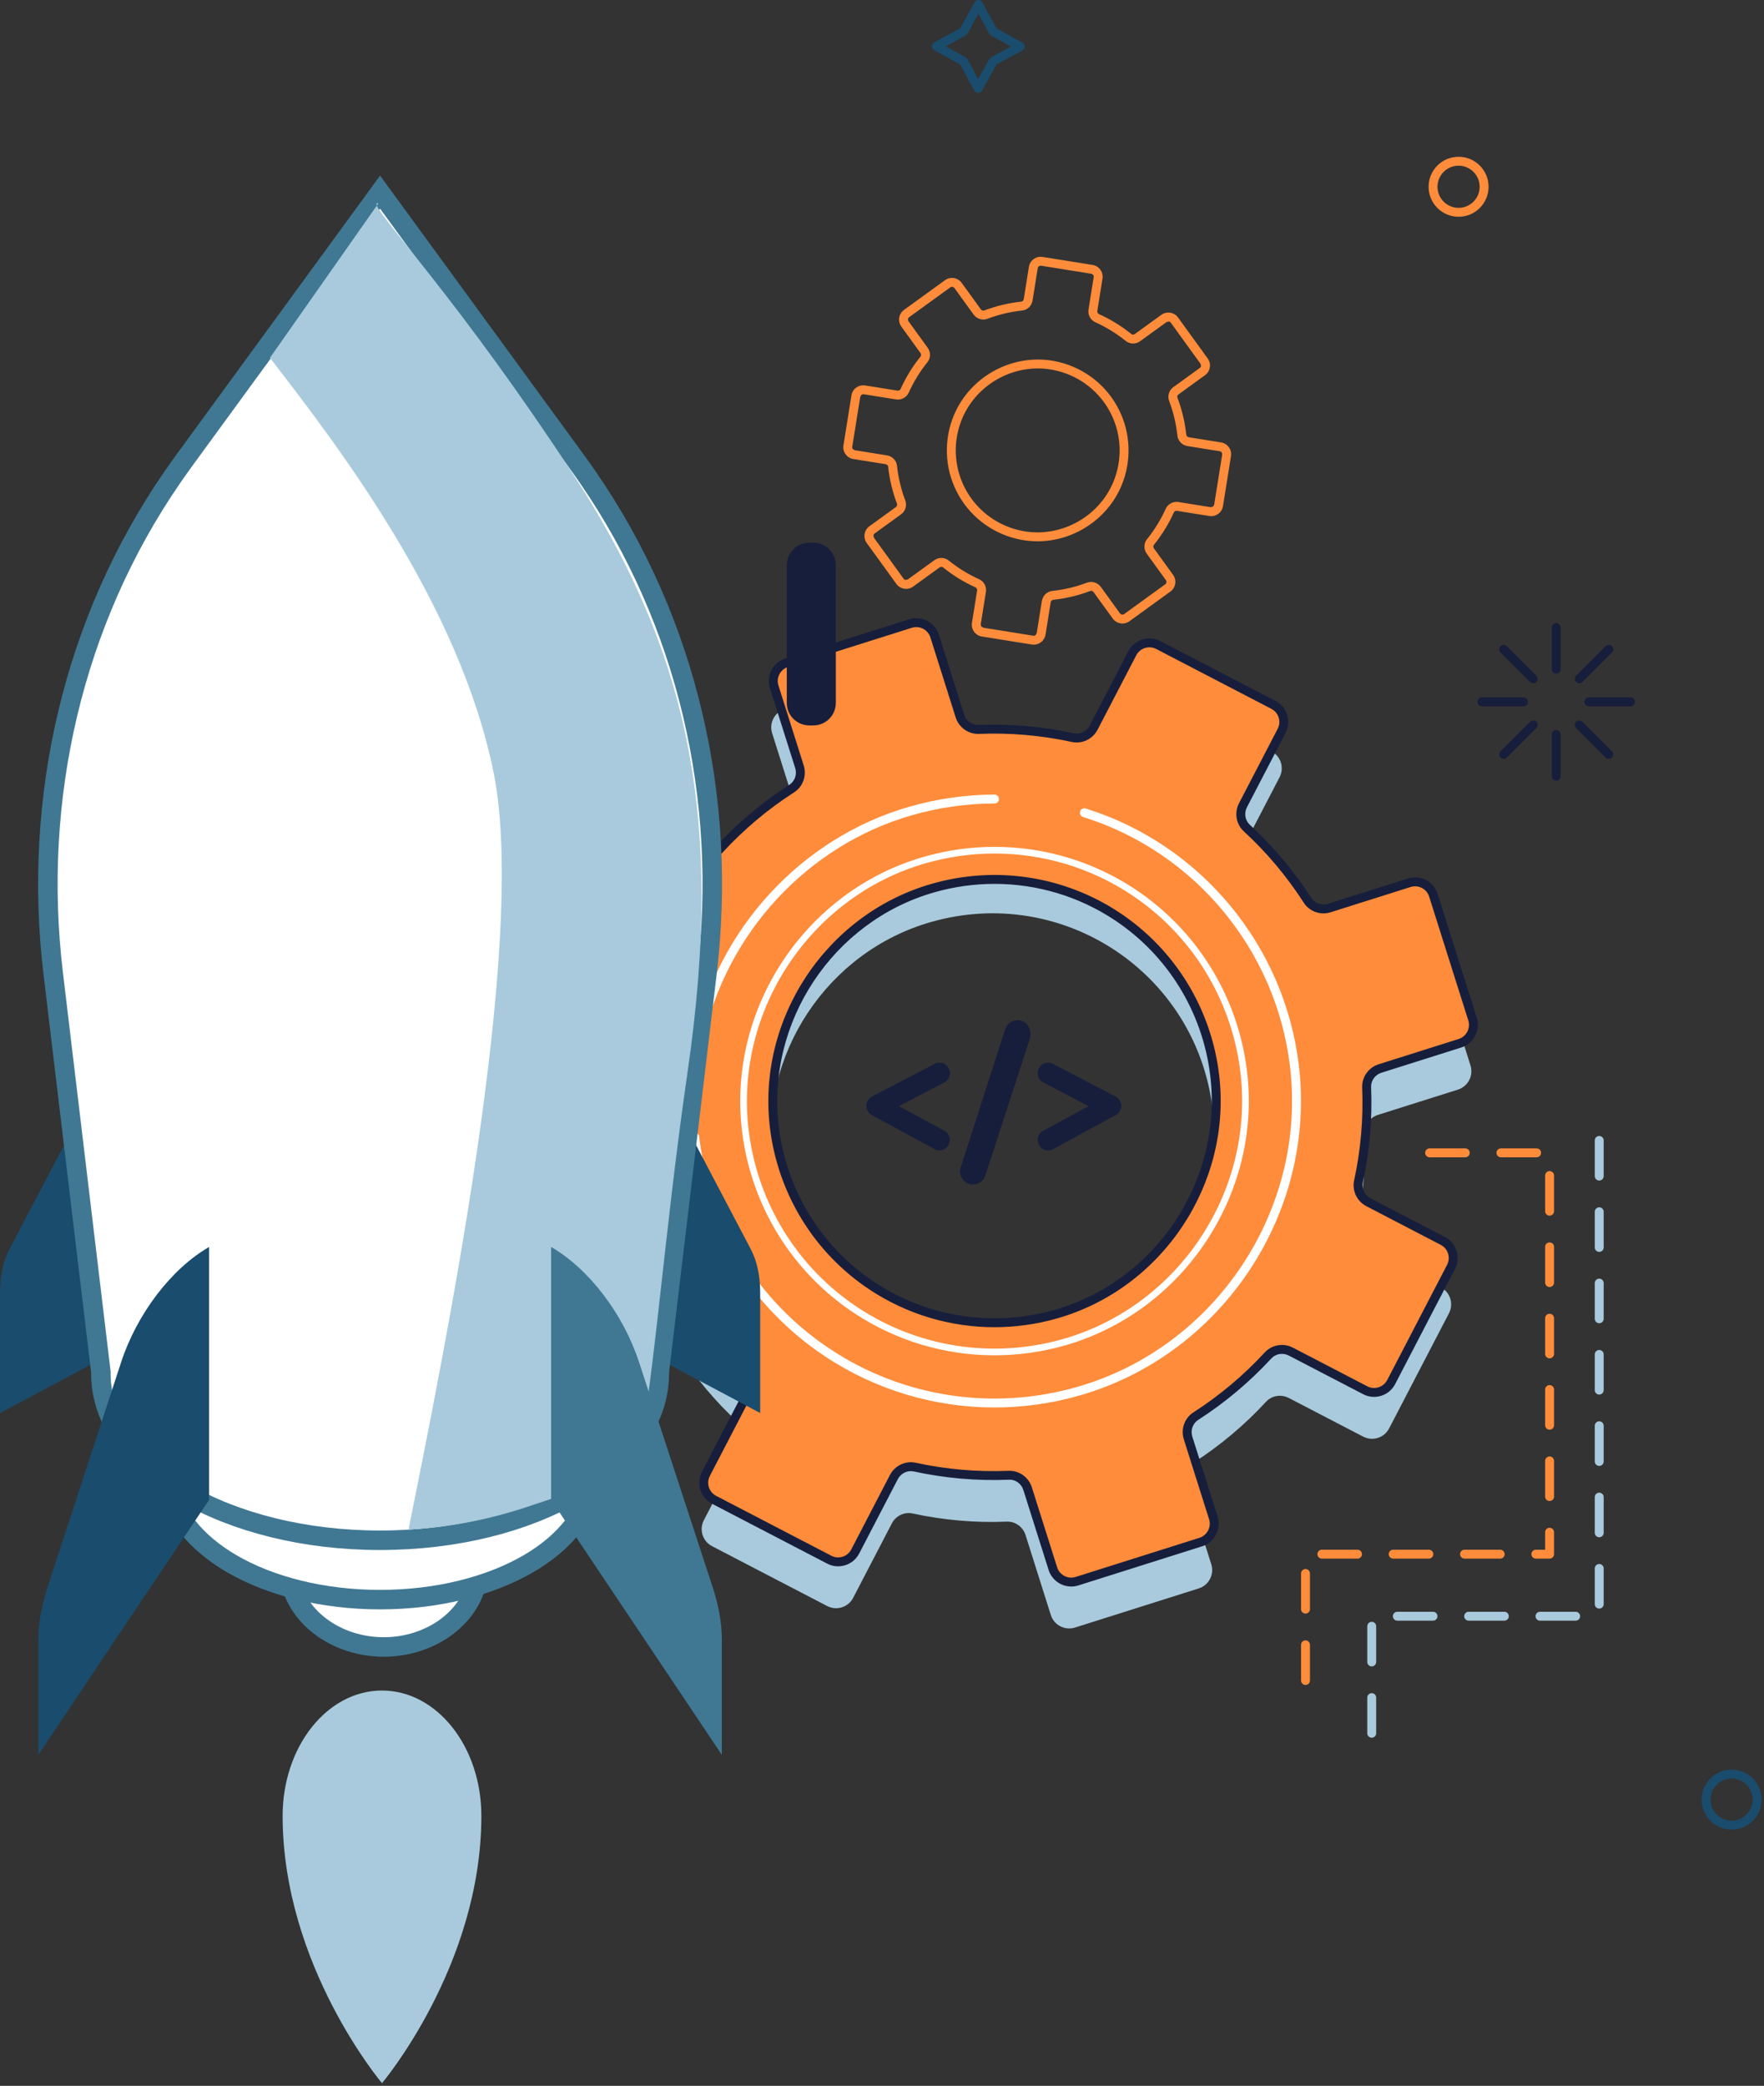 <svg width="181" height="214" viewBox="0 0 181 214" fill="none" xmlns="http://www.w3.org/2000/svg">
<rect x="0" y="0" width="181" height="214" fill="#333333" stroke="none"/>
<path d="M150.349 118.734H146.69C146.436 118.734 146.232 118.53 146.232 118.276C146.232 118.024 146.436 117.819 146.69 117.819H150.349C150.602 117.819 150.807 118.024 150.807 118.276C150.807 118.53 150.602 118.734 150.349 118.734ZM157.668 118.734H154.009C153.755 118.734 153.551 118.53 153.551 118.276C153.551 118.024 153.755 117.819 154.009 117.819H157.668C157.921 117.819 158.126 118.024 158.126 118.276C158.126 118.53 157.921 118.734 157.668 118.734ZM159 124.722C158.746 124.722 158.542 124.518 158.542 124.264V120.605C158.542 120.352 158.746 120.147 159 120.147C159.252 120.147 159.457 120.352 159.457 120.605V124.264C159.457 124.518 159.252 124.722 159 124.722ZM159 132.041C158.746 132.041 158.542 131.837 158.542 131.583V127.924C158.542 127.671 158.746 127.466 159 127.466C159.252 127.466 159.457 127.671 159.457 127.924V131.583C159.457 131.837 159.252 132.041 159 132.041ZM159 139.36C158.746 139.36 158.542 139.156 158.542 138.902V135.243C158.542 134.99 158.746 134.785 159 134.785C159.252 134.785 159.457 134.99 159.457 135.243V138.902C159.457 139.156 159.252 139.36 159 139.36ZM159 146.679C158.746 146.679 158.542 146.475 158.542 146.221V142.562C158.542 142.309 158.746 142.104 159 142.104C159.252 142.104 159.457 142.309 159.457 142.562V146.221C159.457 146.475 159.252 146.679 159 146.679ZM159 153.998C158.746 153.998 158.542 153.794 158.542 153.54V149.881C158.542 149.628 158.746 149.423 159 149.423C159.252 149.423 159.457 149.628 159.457 149.881V153.54C159.457 153.794 159.252 153.998 159 153.998ZM139.292 159.908H135.632C135.379 159.908 135.175 159.703 135.175 159.451C135.175 159.197 135.379 158.993 135.632 158.993H139.292C139.545 158.993 139.749 159.197 139.749 159.451C139.749 159.703 139.545 159.908 139.292 159.908ZM146.611 159.908H142.952C142.698 159.908 142.494 159.703 142.494 159.451C142.494 159.197 142.698 158.993 142.952 158.993H146.611C146.864 158.993 147.069 159.197 147.069 159.451C147.069 159.703 146.864 159.908 146.611 159.908ZM153.93 159.908H150.271C150.017 159.908 149.813 159.703 149.813 159.451C149.813 159.197 150.017 158.993 150.271 158.993H153.93C154.183 158.993 154.388 159.197 154.388 159.451C154.388 159.703 154.183 159.908 153.93 159.908ZM159 159.908H157.59C157.336 159.908 157.132 159.703 157.132 159.451C157.132 159.197 157.336 158.993 157.59 158.993H158.542V157.2C158.542 156.947 158.746 156.743 159 156.743C159.252 156.743 159.457 156.947 159.457 157.2V159.451C159.457 159.703 159.252 159.908 159 159.908ZM133.955 165.549C133.702 165.549 133.498 165.345 133.498 165.092V161.432C133.498 161.18 133.702 160.975 133.955 160.975C134.208 160.975 134.413 161.18 134.413 161.432V165.092C134.413 165.345 134.208 165.549 133.955 165.549ZM133.955 172.868C133.702 172.868 133.498 172.664 133.498 172.411V168.751C133.498 168.499 133.702 168.294 133.955 168.294C134.208 168.294 134.413 168.499 134.413 168.751V172.411C134.413 172.664 134.208 172.868 133.955 172.868Z" id="secondaryColor" fill="#FE8C3A"/>
<path d="M140.748 178.284C140.495 178.284 140.291 178.08 140.291 177.827V174.167C140.291 173.915 140.495 173.71 140.748 173.71C141.001 173.71 141.206 173.915 141.206 174.167V177.827C141.206 178.08 141.001 178.284 140.748 178.284ZM140.748 170.965C140.495 170.965 140.291 170.761 140.291 170.508V166.848C140.291 166.596 140.495 166.391 140.748 166.391C141.001 166.391 141.206 166.596 141.206 166.848V170.508C141.206 170.761 141.001 170.965 140.748 170.965ZM161.675 166.274H158.016C157.763 166.274 157.559 166.07 157.559 165.817C157.559 165.565 157.763 165.36 158.016 165.36H161.675C161.928 165.36 162.133 165.565 162.133 165.817C162.133 166.07 161.928 166.274 161.675 166.274ZM154.356 166.274H150.697C150.443 166.274 150.239 166.07 150.239 165.817C150.239 165.565 150.443 165.36 150.697 165.36H154.356C154.609 165.36 154.814 165.565 154.814 165.817C154.814 166.07 154.609 166.274 154.356 166.274ZM147.037 166.274H143.378C143.124 166.274 142.92 166.07 142.92 165.817C142.92 165.565 143.124 165.36 143.378 165.36H147.037C147.29 165.36 147.495 165.565 147.495 165.817C147.495 166.07 147.29 166.274 147.037 166.274ZM164.094 165.035C163.841 165.035 163.636 164.83 163.636 164.577V160.917C163.636 160.664 163.841 160.459 164.094 160.459C164.347 160.459 164.551 160.664 164.551 160.917V164.577C164.551 164.83 164.347 165.035 164.094 165.035ZM164.094 157.715C163.841 157.715 163.636 157.511 163.636 157.257V153.598C163.636 153.345 163.841 153.14 164.094 153.14C164.347 153.14 164.551 153.345 164.551 153.598V157.257C164.551 157.511 164.347 157.715 164.094 157.715ZM164.094 150.396C163.841 150.396 163.636 150.192 163.636 149.938V146.279C163.636 146.026 163.841 145.821 164.094 145.821C164.347 145.821 164.551 146.026 164.551 146.279V149.938C164.551 150.192 164.347 150.396 164.094 150.396ZM164.094 143.077C163.841 143.077 163.636 142.873 163.636 142.619V138.96C163.636 138.707 163.841 138.502 164.094 138.502C164.347 138.502 164.551 138.707 164.551 138.96V142.619C164.551 142.873 164.347 143.077 164.094 143.077ZM164.094 135.758C163.841 135.758 163.636 135.554 163.636 135.3V131.641C163.636 131.388 163.841 131.183 164.094 131.183C164.347 131.183 164.551 131.388 164.551 131.641V135.3C164.551 135.554 164.347 135.758 164.094 135.758ZM164.094 128.439C163.841 128.439 163.636 128.235 163.636 127.981V124.322C163.636 124.069 163.841 123.864 164.094 123.864C164.347 123.864 164.551 124.069 164.551 124.322V127.981C164.551 128.235 164.347 128.439 164.094 128.439ZM164.094 121.119C163.841 121.119 163.636 120.915 163.636 120.662V117.002C163.636 116.75 163.841 116.545 164.094 116.545C164.347 116.545 164.551 116.75 164.551 117.002V120.662C164.551 120.915 164.347 121.119 164.094 121.119Z" fill="#A8CADC"/>
<path d="M97.032 4.753L99.078 5.879L99.259 6.061L100.374 8.113L101.499 6.067L101.682 5.885L103.734 4.771L101.688 3.645L101.507 3.463L100.391 1.411L99.267 3.456L99.084 3.638L97.032 4.753ZM100.371 9.524H100.37C100.202 9.524 100.049 9.432 99.969 9.285L98.519 6.616L95.858 5.152C95.712 5.071 95.62 4.917 95.621 4.749C95.622 4.582 95.713 4.428 95.861 4.348L98.529 2.898L99.993 0.237C100.074 0.091 100.228 -2.77754e-05 100.394 -2.77754e-05H100.395C100.562 0.001 100.716 0.092 100.797 0.239L102.247 2.908L104.908 4.373C105.054 4.454 105.146 4.608 105.145 4.775C105.144 4.942 105.053 5.096 104.905 5.176L102.237 6.626L100.772 9.287C100.691 9.433 100.538 9.524 100.371 9.524Z" fill="#1A4C6D"/>
<path d="M159.68 69.115C159.428 69.115 159.223 68.91 159.223 68.657V64.382C159.223 64.13 159.428 63.925 159.68 63.925C159.933 63.925 160.138 64.13 160.138 64.382V68.657C160.138 68.91 159.933 69.115 159.68 69.115Z" fill="#171E3C"/>
<path d="M159.68 80.094C159.428 80.094 159.223 79.889 159.223 79.636V75.361C159.223 75.107 159.428 74.903 159.68 74.903C159.933 74.903 160.138 75.107 160.138 75.361V79.636C160.138 79.889 159.933 80.094 159.68 80.094Z" fill="#171E3C"/>
<path d="M167.307 72.466H163.032C162.779 72.466 162.574 72.262 162.574 72.009C162.574 71.756 162.779 71.551 163.032 71.551H167.307C167.559 71.551 167.764 71.756 167.764 72.009C167.764 72.262 167.559 72.466 167.307 72.466Z" fill="#171E3C"/>
<path d="M156.328 72.466H152.053C151.801 72.466 151.596 72.262 151.596 72.009C151.596 71.756 151.801 71.551 152.053 71.551H156.328C156.581 71.551 156.786 71.756 156.786 72.009C156.786 72.262 156.581 72.466 156.328 72.466Z" fill="#171E3C"/>
<path d="M154.287 77.402L157.31 74.379Z" fill="white"/>
<path d="M154.287 77.859C154.171 77.859 154.054 77.814 153.964 77.725C153.785 77.546 153.785 77.257 153.964 77.078L156.988 74.055C157.166 73.877 157.455 73.877 157.634 74.055C157.813 74.234 157.813 74.523 157.634 74.703L154.611 77.725C154.521 77.814 154.404 77.859 154.287 77.859Z" fill="#171E3C"/>
<path d="M162.051 69.639L165.074 66.616Z" fill="white"/>
<path d="M162.051 70.097C161.934 70.097 161.817 70.052 161.728 69.962C161.549 69.784 161.549 69.495 161.728 69.315L164.751 66.293C164.93 66.114 165.22 66.114 165.398 66.293C165.576 66.471 165.576 66.761 165.398 66.939L162.374 69.962C162.286 70.052 162.169 70.097 162.051 70.097Z" fill="#171E3C"/>
<path d="M154.287 66.616L157.31 69.639Z" fill="white"/>
<path d="M157.311 70.097C157.193 70.097 157.076 70.052 156.988 69.962L153.964 66.939C153.785 66.761 153.785 66.471 153.964 66.293C154.142 66.114 154.432 66.114 154.611 66.293L157.634 69.315C157.813 69.495 157.813 69.784 157.634 69.962C157.545 70.052 157.428 70.097 157.311 70.097Z" fill="#171E3C"/>
<path d="M162.051 74.379L165.074 77.402Z" fill="white"/>
<path d="M165.074 77.859C164.958 77.859 164.841 77.814 164.751 77.725L161.728 74.703C161.549 74.523 161.549 74.234 161.728 74.055C161.907 73.877 162.196 73.877 162.374 74.055L165.398 77.078C165.576 77.257 165.576 77.546 165.398 77.725C165.308 77.814 165.191 77.859 165.074 77.859Z" fill="#171E3C"/>
<path d="M149.662 22.24C147.964 22.24 146.584 20.859 146.584 19.162C146.584 17.465 147.964 16.084 149.662 16.084C151.359 16.084 152.739 17.465 152.739 19.162C152.739 20.859 151.359 22.24 149.662 22.24ZM149.662 16.999C148.469 16.999 147.498 17.969 147.498 19.162C147.498 20.355 148.469 21.325 149.662 21.325C150.854 21.325 151.824 20.355 151.824 19.162C151.824 17.969 150.854 16.999 149.662 16.999Z" id="secondaryColor" fill="#FE8C3A"/>
<path d="M177.677 187.71C175.979 187.71 174.6 186.33 174.6 184.633C174.6 182.935 175.979 181.554 177.677 181.554C179.374 181.554 180.755 182.935 180.755 184.633C180.755 186.33 179.374 187.71 177.677 187.71ZM177.677 182.469C176.484 182.469 175.514 183.44 175.514 184.633C175.514 185.825 176.484 186.795 177.677 186.795C178.87 186.795 179.84 185.825 179.84 184.633C179.84 183.44 178.87 182.469 177.677 182.469Z" fill="#1A4C6D"/>
<path d="M108.152 138.303C94.636 142.174 80.951 133.106 79.247 119.151C77.906 108.173 84.884 97.643 95.516 94.598C109.03 90.728 122.715 99.795 124.42 113.75C125.761 124.728 118.784 135.258 108.152 138.303ZM150.883 109.31L146.869 96.612C146.54 95.572 145.43 94.996 144.39 95.324L136.19 97.916C135.352 98.181 134.428 97.869 133.953 97.129C132.18 94.37 130.08 91.884 127.72 89.712C127.074 89.116 126.923 88.152 127.328 87.371L131.294 79.739C131.797 78.771 131.42 77.579 130.452 77.076L118.636 70.935C117.668 70.432 116.475 70.809 115.971 71.777L112.005 79.409C111.6 80.189 110.726 80.62 109.866 80.433C106.731 79.751 103.49 79.46 100.212 79.596C99.334 79.631 98.548 79.055 98.283 78.218L95.691 70.018C95.363 68.978 94.253 68.4 93.213 68.73L80.515 72.742C79.475 73.072 78.898 74.181 79.227 75.222L81.819 83.421C82.083 84.259 81.77 85.183 81.031 85.659C78.272 87.432 75.787 89.531 73.614 91.891C73.018 92.538 72.053 92.689 71.273 92.283L63.642 88.317C62.674 87.814 61.481 88.191 60.979 89.159L54.837 100.976C54.335 101.944 54.712 103.137 55.68 103.64L63.312 107.606C64.091 108.011 64.522 108.886 64.335 109.745C63.653 112.88 63.363 116.121 63.497 119.4C63.534 120.277 62.958 121.063 62.12 121.328L53.919 123.92C52.879 124.248 52.303 125.358 52.631 126.398L56.645 139.096C56.973 140.136 58.083 140.714 59.123 140.384L67.323 137.793C68.16 137.528 69.085 137.841 69.56 138.58C71.333 141.339 73.434 143.824 75.793 145.997C76.44 146.594 76.59 147.558 76.185 148.338L72.219 155.969C71.717 156.937 72.094 158.13 73.062 158.632L84.878 164.774C85.846 165.276 87.038 164.899 87.541 163.932L91.507 156.3C91.913 155.52 92.788 155.089 93.647 155.276C96.782 155.958 100.023 156.248 103.301 156.114C104.179 156.077 104.965 156.654 105.23 157.492L107.822 165.692C108.151 166.732 109.261 167.308 110.301 166.98L122.999 162.966C124.039 162.638 124.615 161.528 124.287 160.488L121.695 152.289C121.43 151.451 121.743 150.526 122.482 150.051C125.241 148.278 127.727 146.177 129.9 143.819C130.495 143.171 131.46 143.021 132.24 143.426L139.872 147.392C140.84 147.895 142.032 147.518 142.535 146.55L148.676 134.733C149.179 133.765 148.802 132.573 147.834 132.07L140.202 128.104C139.422 127.698 138.991 126.823 139.178 125.964C139.86 122.829 140.151 119.588 140.016 116.31C139.98 115.433 140.556 114.646 141.393 114.381L149.594 111.79C150.635 111.46 151.211 110.35 150.883 109.31Z" fill="#A8CADC"/>
<path d="M108.365 134.819C94.849 138.69 81.163 129.622 79.46 115.667C78.119 104.689 85.097 94.159 95.728 91.114C109.243 87.244 122.928 96.312 124.633 110.266C125.974 121.244 118.997 131.774 108.365 134.819ZM151.095 104.553L147.082 91.855C146.752 90.815 145.643 90.239 144.603 90.567L136.403 93.159C135.565 93.423 134.641 93.111 134.166 92.372C132.392 89.612 130.293 87.127 127.933 84.954C127.286 84.358 127.136 83.394 127.541 82.613L131.507 74.982C132.01 74.014 131.633 72.822 130.665 72.319L118.849 66.178C117.881 65.675 116.688 66.052 116.184 67.02L112.218 74.652C111.813 75.432 110.938 75.862 110.079 75.675C106.944 74.994 103.703 74.703 100.425 74.838C99.547 74.874 98.761 74.298 98.496 73.46L95.904 65.26C95.576 64.219 94.466 63.643 93.426 63.971L80.728 67.985C79.688 68.313 79.111 69.423 79.44 70.463L82.032 78.663C82.296 79.501 81.983 80.425 81.244 80.9C78.485 82.674 76 84.774 73.827 87.133C73.231 87.78 72.266 87.931 71.486 87.525L63.855 83.56C62.887 83.057 61.694 83.434 61.192 84.402L55.05 96.218C54.547 97.186 54.924 98.378 55.893 98.882L63.525 102.848C64.304 103.254 64.735 104.128 64.548 104.987C63.866 108.123 63.576 111.363 63.71 114.641C63.747 115.519 63.17 116.305 62.333 116.57L54.132 119.162C53.092 119.491 52.516 120.601 52.844 121.641L56.858 134.339C57.186 135.379 58.296 135.955 59.336 135.627L67.535 133.035C68.373 132.771 69.298 133.083 69.773 133.823C71.546 136.582 73.647 139.067 76.006 141.24C76.653 141.836 76.803 142.8 76.398 143.581L72.432 151.212C71.929 152.18 72.306 153.372 73.275 153.875L85.091 160.016C86.059 160.519 87.251 160.142 87.754 159.174L91.72 151.542C92.126 150.762 93.001 150.332 93.86 150.518C96.995 151.2 100.236 151.491 103.514 151.356C104.392 151.32 105.178 151.896 105.443 152.733L108.035 160.934C108.364 161.975 109.474 162.551 110.513 162.223L123.212 158.209C124.252 157.881 124.828 156.771 124.5 155.731L121.908 147.53C121.643 146.693 121.955 145.768 122.695 145.294C125.454 143.52 127.94 141.42 130.113 139.06C130.708 138.414 131.672 138.263 132.453 138.669L140.085 142.634C141.053 143.137 142.245 142.76 142.748 141.792L148.889 129.976C149.392 129.008 149.015 127.816 148.047 127.312L140.415 123.346C139.635 122.94 139.204 122.066 139.391 121.207C140.073 118.072 140.364 114.831 140.228 111.553C140.193 110.675 140.769 109.888 141.606 109.624L149.807 107.031C150.847 106.703 151.424 105.593 151.095 104.553Z" id="secondaryColor" fill="#FE8C3A"/>
<path d="M102.048 90.682C99.976 90.682 97.893 90.969 95.852 91.553C85.454 94.532 78.601 104.875 79.912 115.611C80.708 122.13 84.289 127.938 89.735 131.547C95.18 135.154 101.922 136.188 108.237 134.38C118.637 131.401 125.489 121.058 124.177 110.321C123.381 103.804 119.801 97.996 114.355 94.388C110.67 91.945 106.387 90.682 102.048 90.682ZM102.041 136.166C97.524 136.166 93.067 134.852 89.23 132.31C83.56 128.553 79.833 122.507 79.004 115.722C77.639 104.543 84.774 93.775 95.601 90.675C102.171 88.791 109.191 89.868 114.861 93.625C120.53 97.381 124.257 103.427 125.085 110.21C126.452 121.389 119.316 132.158 108.49 135.258C106.367 135.867 104.196 136.166 102.041 136.166ZM103.59 150.897C104.626 150.897 105.558 151.584 105.877 152.596L108.469 160.796C108.722 161.595 109.574 162.039 110.374 161.786L123.072 157.773C123.87 157.52 124.314 156.666 124.062 155.868L121.47 147.669C121.141 146.625 121.541 145.489 122.446 144.908C125.14 143.177 127.605 141.106 129.774 138.75C130.505 137.958 131.691 137.759 132.663 138.263L140.295 142.229C140.653 142.415 141.064 142.452 141.451 142.328C141.838 142.207 142.154 141.941 142.341 141.582L148.482 129.765C148.868 129.022 148.577 128.105 147.835 127.719L140.202 123.752C139.232 123.248 138.714 122.162 138.943 121.109C139.623 117.981 139.902 114.772 139.77 111.571C139.726 110.498 140.424 109.517 141.468 109.188L149.669 106.596C150.465 106.343 150.909 105.489 150.658 104.691L146.644 91.993C146.521 91.606 146.256 91.291 145.897 91.103C145.538 90.916 145.127 90.882 144.739 91.002L136.539 93.594C135.501 93.925 134.362 93.524 133.779 92.619C132.048 89.924 129.976 87.458 127.622 85.29C126.83 84.561 126.629 83.373 127.134 82.403L131.1 74.772C131.486 74.029 131.195 73.111 130.453 72.725L118.637 66.583C117.894 66.198 116.975 66.488 116.588 67.231L112.622 74.862C112.119 75.834 111.028 76.352 109.981 76.123C106.852 75.442 103.644 75.165 100.442 75.295C99.375 75.335 98.388 74.642 98.058 73.598L95.466 65.398C95.214 64.6 94.36 64.157 93.561 64.408L80.865 68.421C80.478 68.544 80.162 68.809 79.975 69.169C79.788 69.528 79.752 69.939 79.874 70.325L82.466 78.525C82.796 79.569 82.394 80.704 81.49 81.285C78.797 83.016 76.331 85.088 74.162 87.444C73.431 88.236 72.242 88.436 71.273 87.931L63.642 83.966C63.284 83.779 62.873 83.744 62.486 83.865C62.099 83.987 61.783 84.252 61.595 84.613L55.455 96.43C55.268 96.789 55.232 97.2 55.355 97.587C55.477 97.973 55.742 98.289 56.102 98.475L63.733 102.441C64.703 102.946 65.222 104.033 64.993 105.084C64.314 108.214 64.034 111.424 64.167 114.623C64.21 115.697 63.512 116.677 62.469 117.006L54.268 119.598C53.47 119.851 53.027 120.705 53.278 121.503L57.292 134.201C57.544 134.999 58.402 135.441 59.197 135.19L67.397 132.6C68.439 132.268 69.575 132.67 70.157 133.575C71.887 136.267 73.958 138.733 76.314 140.903C77.106 141.633 77.307 142.821 76.802 143.791L72.837 151.422C72.65 151.782 72.614 152.194 72.737 152.581C72.859 152.967 73.124 153.282 73.483 153.469L85.3 159.611C85.66 159.798 86.07 159.834 86.457 159.711C86.844 159.589 87.159 159.323 87.347 158.964L91.313 151.331C91.817 150.36 92.909 149.844 93.956 150.071C97.085 150.753 100.295 151.03 103.494 150.899L103.59 150.897ZM109.918 162.771C108.885 162.771 107.924 162.108 107.597 161.073L105.005 152.872C104.8 152.221 104.192 151.773 103.532 151.813C100.255 151.948 96.966 151.663 93.761 150.966C93.113 150.824 92.439 151.148 92.124 151.753L88.158 159.385C87.859 159.962 87.352 160.387 86.734 160.583C86.113 160.779 85.454 160.721 84.878 160.422L73.062 154.281C72.484 153.981 72.059 153.475 71.864 152.855C71.668 152.236 71.725 151.577 72.025 151.001L75.99 143.37C76.305 142.764 76.183 142.026 75.694 141.576C73.28 139.353 71.159 136.827 69.388 134.07C69.03 133.512 68.326 133.266 67.672 133.471L59.473 136.062C58.195 136.469 56.823 135.756 56.42 134.477L52.406 121.779C52.002 120.5 52.714 119.131 53.993 118.726L62.194 116.134C62.843 115.928 63.28 115.322 63.252 114.66C63.117 111.383 63.403 108.096 64.1 104.89C64.241 104.242 63.916 103.568 63.312 103.254L55.68 99.288C55.102 98.988 54.677 98.482 54.482 97.861C54.286 97.243 54.343 96.584 54.643 96.008L60.784 84.191C61.083 83.614 61.59 83.189 62.209 82.993C62.829 82.797 63.488 82.854 64.064 83.154L71.695 87.119C72.3 87.433 73.038 87.312 73.49 86.823C75.711 84.411 78.236 82.288 80.996 80.516C81.553 80.157 81.8 79.452 81.594 78.801L79.002 70.602C78.806 69.982 78.864 69.323 79.163 68.747C79.462 68.17 79.969 67.745 80.589 67.549L93.287 63.536C94.562 63.132 95.935 63.841 96.339 65.121L98.931 73.322C99.136 73.973 99.748 74.402 100.405 74.381C103.686 74.246 106.97 74.531 110.176 75.228C110.824 75.37 111.497 75.046 111.811 74.441L115.778 66.809C116.395 65.619 117.866 65.154 119.058 65.772L130.875 71.912C132.064 72.531 132.529 74.003 131.911 75.193L127.945 82.824C127.631 83.43 127.753 84.166 128.242 84.618C130.653 86.839 132.775 89.364 134.549 92.124C134.908 92.682 135.614 92.928 136.264 92.722L144.464 90.131C145.084 89.935 145.743 89.992 146.318 90.292C146.895 90.592 147.32 91.098 147.516 91.717L151.529 104.416C151.934 105.695 151.223 107.063 149.943 107.468L141.743 110.06C141.093 110.265 140.657 110.872 140.684 111.533C140.82 114.812 140.534 118.1 139.836 121.304C139.695 121.953 140.019 122.625 140.624 122.94L148.257 126.906C149.446 127.525 149.911 128.997 149.293 130.187L143.153 142.004C142.853 142.58 142.347 143.005 141.727 143.201C141.106 143.396 140.448 143.34 139.873 143.04L132.241 139.074C131.634 138.759 130.897 138.882 130.448 139.371C128.226 141.783 125.7 143.906 122.941 145.678C122.382 146.036 122.137 146.742 122.342 147.393L124.934 155.592C125.339 156.871 124.627 158.241 123.347 158.644L110.65 162.658C110.407 162.735 110.161 162.771 109.918 162.771Z" fill="#171E3C"/>
<path d="M104.944 54.479C108.95 55.23 113.013 52.905 114.387 49.062C115.221 46.729 114.996 44.165 113.77 42.027C112.544 39.889 110.444 38.4 108.008 37.942C104 37.189 99.938 39.516 98.564 43.359C97.73 45.692 97.955 48.256 99.182 50.394C100.408 52.532 102.509 54.021 104.944 54.479ZM106.457 55.535C105.899 55.535 105.337 55.484 104.774 55.378C102.075 54.871 99.747 53.219 98.388 50.849C97.029 48.479 96.779 45.636 97.704 43.05C99.227 38.789 103.732 36.207 108.178 37.042C110.876 37.55 113.204 39.201 114.564 41.572C115.924 43.942 116.172 46.784 115.249 49.37C113.918 53.092 110.312 55.535 106.457 55.535ZM96.591 57.242C96.862 57.242 97.131 57.332 97.35 57.509C98.301 58.276 99.35 58.922 100.467 59.426C100.964 59.649 101.251 60.187 101.162 60.733L100.633 64.043L100.689 64.276L100.892 64.4L106.018 65.221C106.101 65.234 106.183 65.215 106.25 65.165L106.375 64.962L106.905 61.652C106.991 61.107 107.432 60.685 107.973 60.627C109.19 60.497 110.388 60.212 111.534 59.779C112.043 59.585 112.625 59.763 112.951 60.21L114.916 62.926C115.017 63.065 115.213 63.097 115.354 62.996L119.557 59.951C119.697 59.851 119.728 59.655 119.627 59.515L117.66 56.799C117.338 56.353 117.35 55.745 117.691 55.32C118.461 54.368 119.106 53.318 119.61 52.201C119.836 51.704 120.379 51.419 120.917 51.507L124.227 52.036L124.459 51.981L124.585 51.777L125.404 46.651C125.432 46.481 125.315 46.32 125.146 46.293L121.836 45.763C121.291 45.676 120.869 45.237 120.812 44.696C120.681 43.478 120.396 42.28 119.963 41.135C119.77 40.625 119.947 40.042 120.395 39.718L123.11 37.752C123.178 37.704 123.222 37.631 123.235 37.548L123.179 37.317L120.135 33.111C120.087 33.044 120.015 33 119.932 32.986L119.699 33.042L116.983 35.008C116.539 35.332 115.928 35.321 115.504 34.976C114.55 34.207 113.5 33.562 112.386 33.058C111.888 32.835 111.603 32.297 111.691 31.752L112.22 28.443C112.247 28.272 112.13 28.111 111.961 28.084L106.835 27.263C106.669 27.235 106.505 27.353 106.478 27.523L105.949 30.833C105.86 31.379 105.42 31.8 104.879 31.857C103.662 31.988 102.465 32.273 101.319 32.706C100.81 32.899 100.228 32.721 99.902 32.274L97.937 29.559C97.836 29.42 97.641 29.388 97.5 29.489L93.295 32.533C93.156 32.635 93.126 32.83 93.226 32.97L95.192 35.686C95.515 36.132 95.503 36.742 95.16 37.165C94.392 38.117 93.747 39.167 93.243 40.283C93.019 40.781 92.475 41.068 91.936 40.978L88.626 40.449C88.538 40.435 88.46 40.455 88.394 40.504L88.268 40.708L87.449 45.834C87.435 45.916 87.455 45.998 87.503 46.066L87.707 46.191L91.017 46.721C91.562 46.809 91.984 47.248 92.041 47.789C92.172 49.007 92.457 50.205 92.89 51.35C93.082 51.861 92.905 52.443 92.458 52.767L89.743 54.732C89.674 54.781 89.631 54.853 89.618 54.937L89.673 55.169L92.718 59.373C92.766 59.441 92.838 59.486 92.921 59.498L93.154 59.443L95.869 57.476C96.085 57.32 96.34 57.242 96.591 57.242ZM106.069 66.14L105.873 66.125L100.747 65.304C100.424 65.252 100.14 65.077 99.947 64.812C99.755 64.547 99.678 64.222 99.729 63.898L100.259 60.588C100.281 60.449 100.212 60.314 100.091 60.26C98.902 59.723 97.787 59.037 96.774 58.22C96.672 58.137 96.521 58.136 96.405 58.218L93.69 60.184C93.426 60.376 93.099 60.455 92.777 60.402C92.453 60.35 92.168 60.175 91.976 59.91L88.932 55.705C88.74 55.44 88.663 55.115 88.715 54.791C88.766 54.467 88.941 54.183 89.207 53.991L91.921 52.026C92.036 51.943 92.082 51.798 92.035 51.672C91.575 50.456 91.271 49.181 91.132 47.887C91.118 47.755 91.01 47.647 90.872 47.624L87.562 47.095C87.238 47.043 86.955 46.868 86.763 46.603C86.57 46.337 86.493 46.012 86.546 45.688L87.365 40.563C87.417 40.24 87.591 39.956 87.857 39.763C88.123 39.57 88.45 39.493 88.771 39.546L92.081 40.075C92.218 40.096 92.355 40.029 92.409 39.907C92.944 38.719 93.63 37.604 94.448 36.59C94.532 36.487 94.533 36.335 94.45 36.221L92.485 33.507C92.088 32.958 92.212 32.189 92.76 31.793L96.963 28.748C97.512 28.35 98.282 28.476 98.677 29.022L100.644 31.738C100.726 31.851 100.87 31.897 100.995 31.851C102.214 31.389 103.488 31.086 104.782 30.948C104.915 30.934 105.022 30.827 105.045 30.688L105.573 27.379C105.626 27.055 105.8 26.771 106.066 26.578C106.331 26.387 106.654 26.309 106.98 26.36L112.106 27.181C112.774 27.288 113.23 27.918 113.124 28.586L112.594 31.897C112.572 32.035 112.64 32.171 112.762 32.225C113.948 32.76 115.064 33.446 116.078 34.264C116.181 34.349 116.333 34.35 116.446 34.267L119.163 32.301C119.428 32.108 119.755 32.03 120.076 32.083C120.4 32.135 120.685 32.31 120.877 32.575L123.921 36.78C124.113 37.044 124.19 37.369 124.138 37.693C124.087 38.017 123.912 38.3 123.647 38.493L120.931 40.46C120.817 40.542 120.771 40.687 120.818 40.811C121.278 42.029 121.582 43.303 121.721 44.598C121.735 44.73 121.843 44.837 121.981 44.86L125.29 45.39C125.959 45.497 126.415 46.128 126.308 46.795L125.489 51.921C125.436 52.245 125.262 52.53 124.996 52.722C124.731 52.914 124.408 52.993 124.082 52.94L120.772 52.41C120.642 52.387 120.499 52.456 120.443 52.577C119.908 53.766 119.222 54.882 118.404 55.895C118.32 55.998 118.32 56.15 118.402 56.262L120.368 58.979C120.765 59.527 120.642 60.295 120.093 60.692L115.89 63.737C115.342 64.134 114.572 64.01 114.175 63.462L112.209 60.747C112.127 60.634 111.983 60.587 111.858 60.635C110.639 61.095 109.366 61.399 108.07 61.537C107.937 61.551 107.83 61.657 107.809 61.796L107.28 65.107C107.228 65.43 107.053 65.714 106.787 65.906C106.575 66.06 106.326 66.14 106.069 66.14Z" id="secondaryColor" fill="#FE8C3A"/>
<path d="M89.507 114.437L89.454 114.398C89.111 114.213 88.887 113.844 88.887 113.447C88.887 113.077 89.084 112.721 89.454 112.51L95.886 109.155C96.057 109.063 96.229 109.023 96.401 109.023C97.008 109.023 97.469 109.538 97.469 110.119C97.469 110.476 97.284 110.833 96.928 111.03L92.241 113.487L96.889 116.009C97.246 116.181 97.457 116.55 97.457 116.947C97.457 117.528 96.994 118.029 96.401 118.029C96.229 118.029 96.057 117.99 95.898 117.898L89.507 114.437Z" fill="#171E3C"/>
<path d="M98.502 120.182C98.502 120.05 98.529 119.918 98.569 119.786L103.139 105.59C103.323 105.021 103.851 104.666 104.419 104.666C105.212 104.666 105.74 105.352 105.74 106.131C105.74 106.277 105.713 106.421 105.674 106.554L101.105 120.605C100.906 121.173 100.391 121.529 99.823 121.529C99.691 121.529 99.572 121.516 99.44 121.477C98.886 121.278 98.502 120.75 98.502 120.182Z" fill="#171E3C"/>
<path d="M107.01 111.03C106.654 110.833 106.469 110.476 106.469 110.119C106.469 109.538 106.931 109.023 107.538 109.023C107.71 109.023 107.881 109.063 108.053 109.155L114.485 112.51C114.855 112.721 115.052 113.091 115.052 113.46C115.052 113.844 114.828 114.213 114.485 114.398L114.418 114.437L108.04 117.898C107.881 117.99 107.71 118.029 107.538 118.029C106.944 118.029 106.482 117.528 106.482 116.947C106.482 116.55 106.694 116.181 107.05 116.009L111.684 113.487L107.01 111.03Z" fill="#171E3C"/>
<path d="M71.698 107.203L71.604 107.194C71.357 107.143 71.198 106.901 71.25 106.653C73.612 95.302 82.274 85.923 93.314 82.762C96.178 81.942 99.115 81.524 102.046 81.522C102.299 81.522 102.503 81.727 102.503 81.979C102.503 82.232 102.299 82.436 102.046 82.436C99.201 82.439 96.347 82.845 93.566 83.641C82.848 86.711 74.439 95.817 72.145 106.839C72.1 107.055 71.91 107.203 71.698 107.203Z" fill="white"/>
<path d="M102.04 144.402C95.919 144.402 89.88 142.62 84.679 139.175C76.997 134.085 71.947 125.893 70.826 116.7C70.795 116.449 70.973 116.221 71.224 116.191C71.472 116.157 71.704 116.338 71.733 116.589C72.823 125.517 77.727 133.471 85.185 138.412C92.644 143.355 101.88 144.768 110.525 142.292C124.767 138.213 134.153 124.049 132.357 109.343C130.9 97.415 122.568 87.397 111.13 83.82C110.888 83.745 110.754 83.488 110.829 83.246C110.905 83.007 111.159 82.87 111.403 82.947C123.183 86.63 131.764 96.948 133.265 109.233C135.115 124.379 125.447 138.971 110.778 143.171C107.901 143.995 104.96 144.402 102.04 144.402Z" fill="white"/>
<path d="M102.05 87.57C99.69 87.57 97.314 87.898 94.99 88.563C83.139 91.957 75.328 103.744 76.822 115.982C77.73 123.41 81.809 130.029 88.016 134.141C94.222 138.253 101.908 139.43 109.103 137.37C120.955 133.977 128.764 122.189 127.27 109.952C126.362 102.524 122.283 95.906 116.077 91.793C111.875 89.009 106.996 87.57 102.05 87.57ZM102.041 139.05C96.963 139.05 91.953 137.572 87.637 134.713C81.263 130.49 77.073 123.692 76.141 116.064C74.606 103.496 82.628 91.39 94.801 87.904C102.189 85.787 110.081 86.998 116.456 91.22C122.83 95.445 127.02 102.241 127.951 109.869C129.486 122.437 121.464 134.544 109.293 138.03C106.905 138.713 104.465 139.05 102.041 139.05Z" fill="white"/>
<path d="M83.456 73.967H83.037C82.015 73.967 81.188 73.139 81.188 72.118V57.989C81.188 56.967 82.015 56.139 83.037 56.139H83.456C84.477 56.139 85.305 56.967 85.305 57.989V72.118C85.305 73.139 84.477 73.967 83.456 73.967Z" fill="#171E3C"/>
<path d="M83.038 56.596C82.27 56.596 81.645 57.221 81.645 57.988V72.117C81.645 72.885 82.27 73.51 83.038 73.51H83.456C84.223 73.51 84.847 72.885 84.847 72.117V57.988C84.847 57.221 84.223 56.596 83.456 56.596H83.038ZM83.456 74.425H83.038C81.765 74.425 80.731 73.389 80.731 72.117V57.988C80.731 56.716 81.765 55.681 83.038 55.681H83.456C84.728 55.681 85.762 56.716 85.762 57.988V72.117C85.762 73.389 84.728 74.425 83.456 74.425Z" fill="#171E3C"/>
<path d="M65.399 95.798H58.475C58.222 95.798 58.018 95.594 58.018 95.34C58.018 95.088 58.222 94.883 58.475 94.883H65.399C65.652 94.883 65.856 95.088 65.856 95.34C65.856 95.594 65.652 95.798 65.399 95.798Z" id="secondaryColor" fill="#FE8C3A"/>
<path d="M40.786 191.021C40.306 191.021 39.915 191.412 39.915 191.892C39.915 192.373 40.306 192.764 40.786 192.764C41.266 192.764 41.658 192.373 41.658 191.892C41.658 191.412 41.266 191.021 40.786 191.021ZM40.786 193.679C39.801 193.679 39 192.878 39 191.892C39 190.908 39.801 190.106 40.786 190.106C41.771 190.106 42.573 190.908 42.573 191.892C42.573 192.878 41.771 193.679 40.786 193.679Z" fill="white"/>
<path d="M49.392 186.299C49.392 201.664 39.196 213.724 39.196 213.724C39.196 213.724 29 201.667 29 186.299C29 179.198 33.565 173.441 39.196 173.441C44.827 173.441 49.392 179.198 49.392 186.299Z" fill="#A8CADC"/>
<path d="M59.697 135.219L78 144.971V132.626C78 130.894 77.673 129.375 77.04 128.169L69.134 113.128C67.432 109.89 63.749 109.316 59.697 111.655V135.219Z" fill="#1A4C6D"/>
<path d="M18.303 135.219L0 144.971V132.626C0 130.894 0.327 129.375 0.96 128.169L8.866 113.128C10.568 109.89 14.251 109.316 18.303 111.655V135.219Z" fill="#1A4C6D"/>
<path d="M49.125 157.035V156.035H48.125H30.625H29.625V157.035V160.571V160.67V161.571H29.68C30.212 165.86 34.502 168.972 39.375 168.972C44.248 168.972 48.538 165.86 49.07 161.571H49.125V160.67V160.571V157.035Z" fill="white" stroke="#407893" stroke-width="2"/>
<path d="M18.182 137.455H17.182V138.455V150.824V150.992V151.824H17.224C17.577 155.319 20.14 158.312 23.776 160.429C27.721 162.726 33.106 164.115 39 164.115C44.894 164.115 50.279 162.726 54.224 160.429C57.86 158.312 60.423 155.319 60.776 151.824H60.819V150.992V150.824V138.455V137.455H59.819H59.815H18.182Z" fill="white" stroke="#407893" stroke-width="2"/>
<path d="M38.191 20.819L19.009 47.096C18.562 47.707 18.125 48.324 17.697 48.943L17.697 48.943C7.459 63.782 3.324 81.977 5.458 99.848L5.458 99.848L10.353 140.791C10.351 140.836 10.349 140.885 10.349 140.925C10.349 145.876 13.787 150.172 18.944 153.174C24.126 156.191 31.218 158.025 38.999 158.025C46.778 158.025 53.871 156.191 59.053 153.173C64.21 150.17 67.649 145.875 67.649 140.925C67.649 140.876 67.647 140.83 67.645 140.795L72.54 99.848C74.677 81.978 70.542 63.783 60.302 48.945C59.873 48.32 59.435 47.706 58.989 47.096L39.807 20.819L38.999 19.712L38.191 20.819Z" fill="white" stroke="#407893" stroke-width="2"/>
<path d="M50.668 79.366C47.168 61.866 34.444 45.46 27.699 36.71L38.664 21.094C38.587 20.896 38.638 20.819 38.828 20.861L38.664 21.094C39.255 22.612 47.387 31.271 58.515 48.206C70.596 66.589 74.375 83.753 70.547 110.003C68.008 127.406 66.901 144.545 65.078 150.926L54.147 154.582C50.384 155.84 46.478 156.617 42.521 156.894L41.918 156.936C45.564 138.707 54.168 96.867 50.668 79.366Z" fill="#A8CADC"/>
<path d="M21.452 153.879L3.936 180.04V168.226C3.936 166.57 4.251 164.754 4.857 162.899L12.424 139.769C14.054 134.79 17.577 130.17 21.455 127.934V153.879H21.452Z" fill="#1A4C6D"/>
<path d="M56.55 153.879L74.067 180.04V168.226C74.067 166.57 73.751 164.754 73.145 162.899L65.578 139.769C63.949 134.79 60.425 130.17 56.547 127.934V153.879H56.55Z" fill="#407893"/>
</svg>
